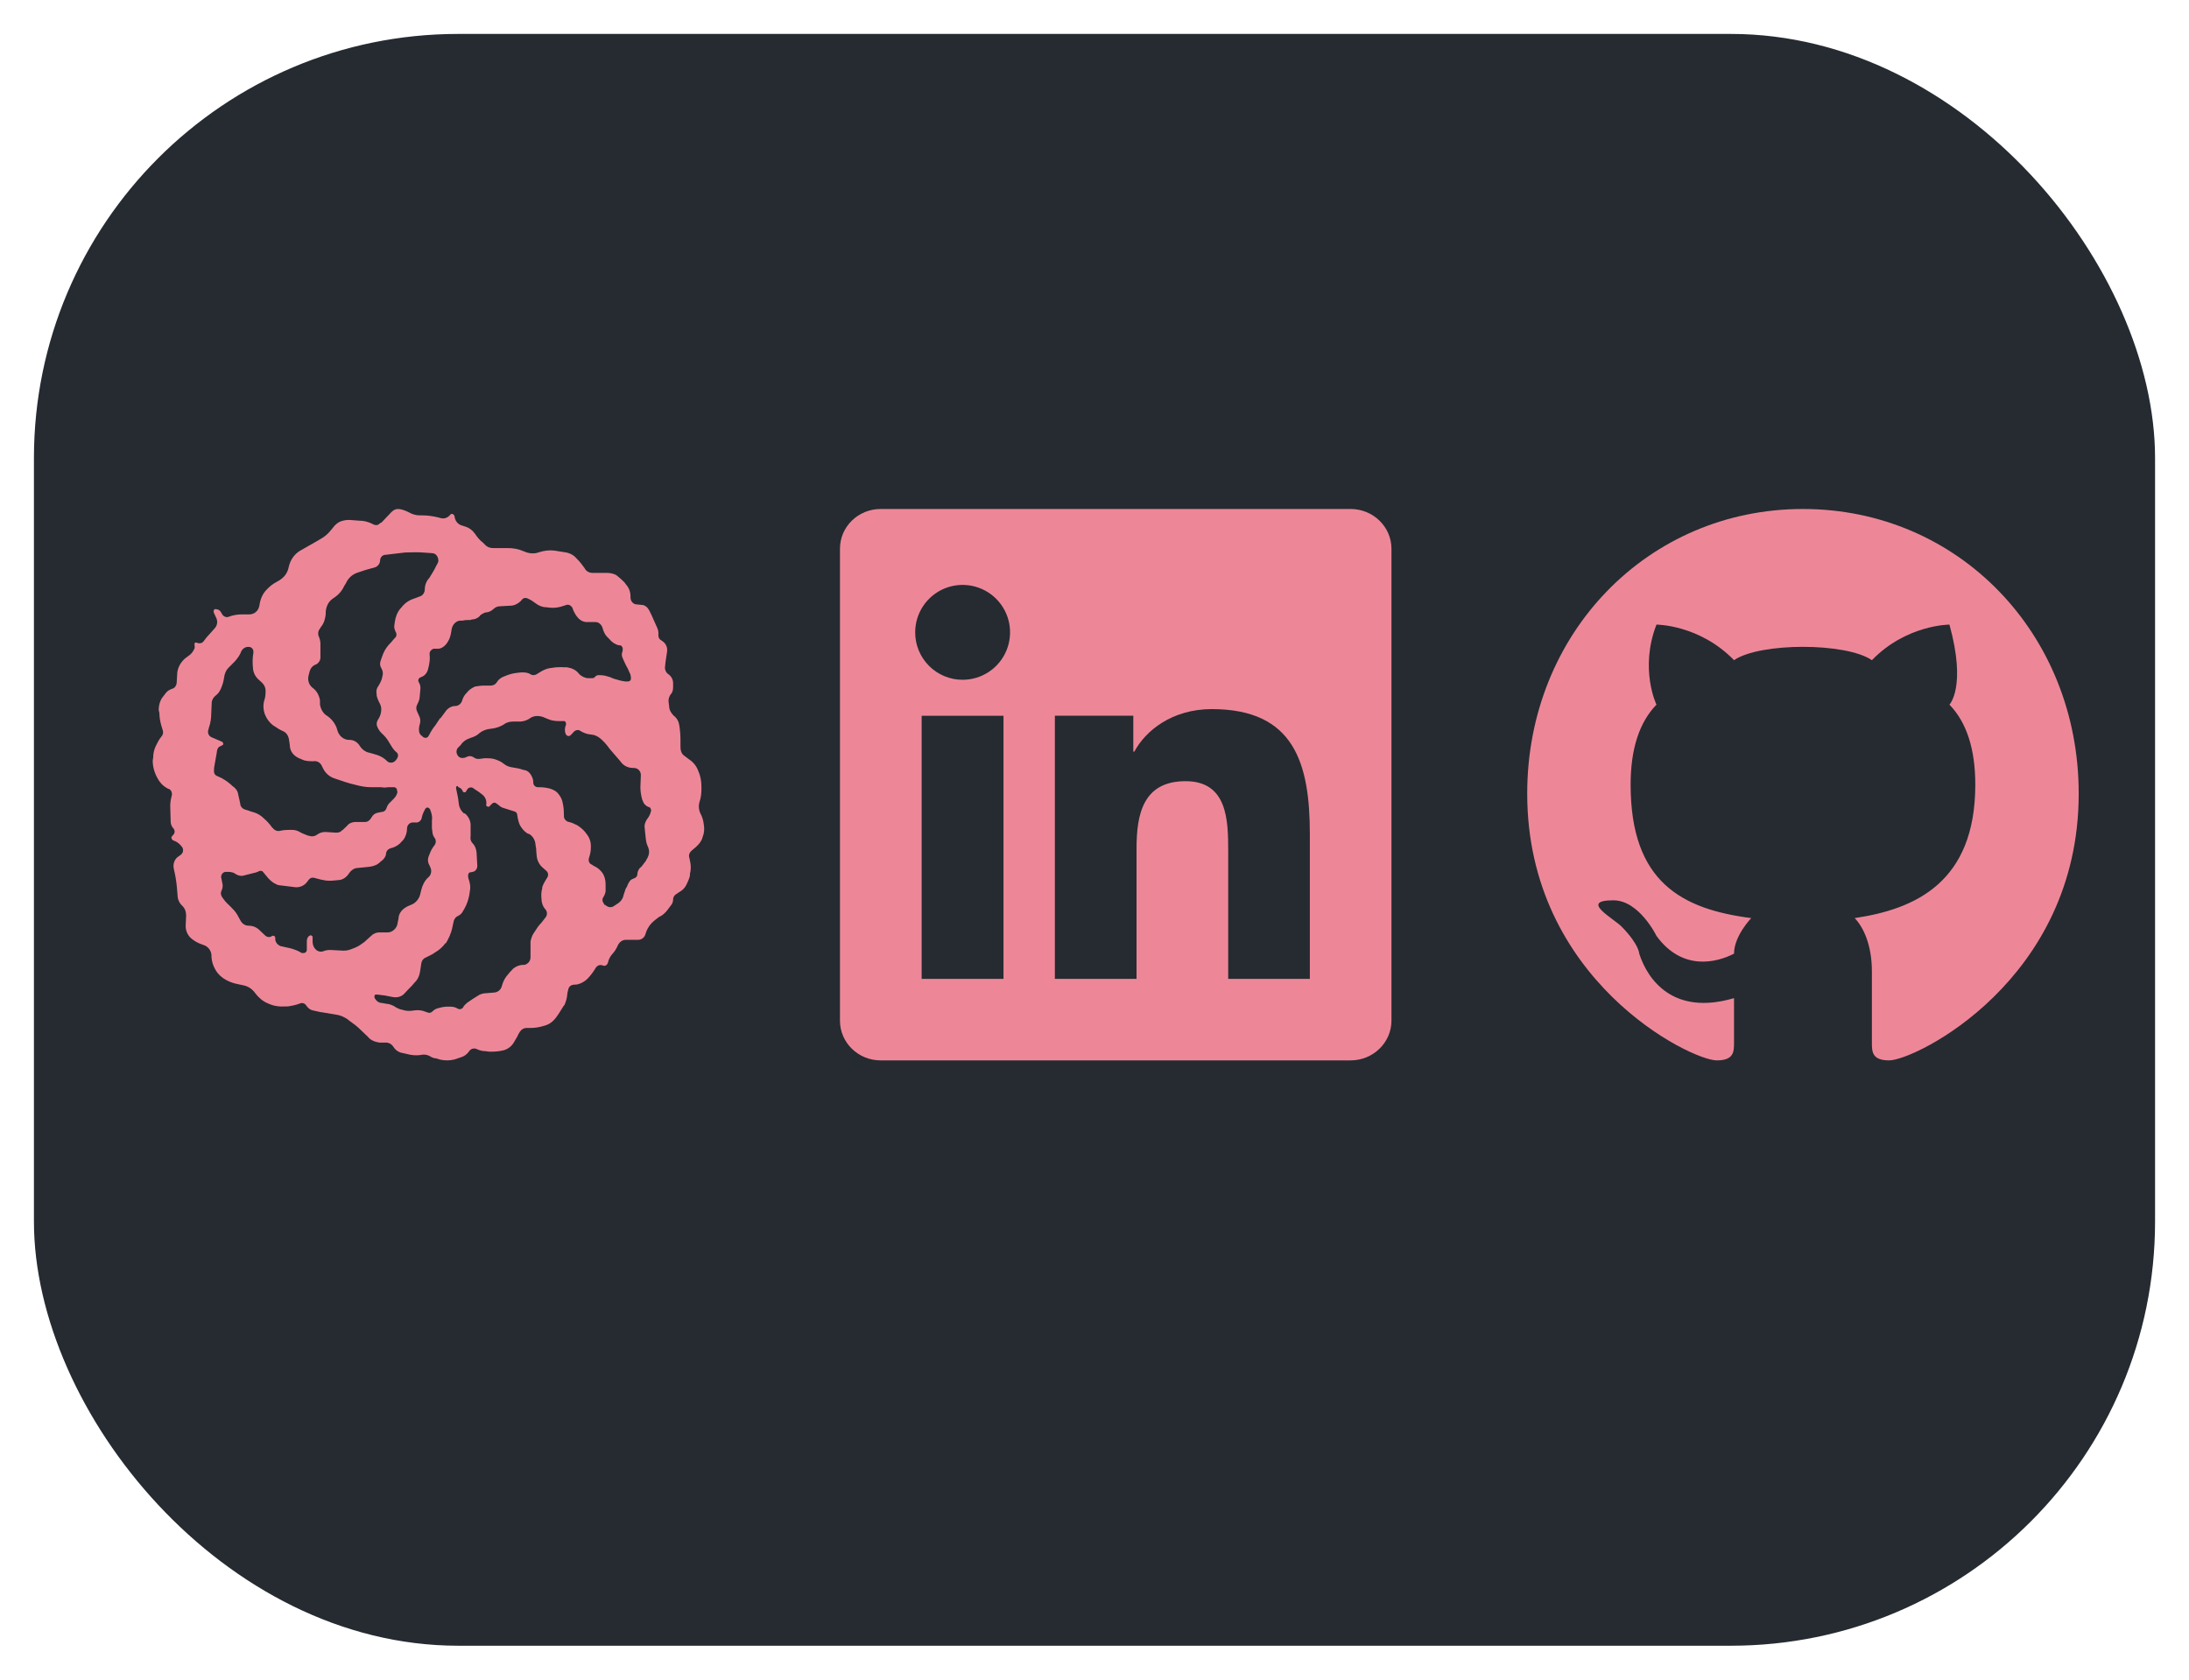 <svg width="258" height="198" viewBox="0 0 258 198" fill="none" xmlns="http://www.w3.org/2000/svg">
<g filter="url(#filter0_d)">
<rect x="4" width="250" height="190" rx="50" fill="#0E151B" fill-opacity="0.9"/>
</g>
<path d="M19.901 93.016L19.683 92.907C19.195 92.633 18.814 92.223 18.543 91.704C18.163 90.993 18 90.337 18 89.653L18.054 89.297C18.054 88.751 18.19 88.258 18.434 87.794L18.652 87.383C18.76 87.165 18.923 86.973 19.059 86.782C19.222 86.591 19.249 86.344 19.195 86.126L19.059 85.688C18.896 85.141 18.787 84.595 18.787 84.048L18.706 83.72C18.706 83.118 18.869 82.517 19.249 82.079L19.52 81.724C19.71 81.45 20.009 81.286 20.335 81.177C20.607 81.095 20.797 80.821 20.824 80.493L20.878 79.564C20.878 78.825 21.231 78.142 21.774 77.65L22.426 77.157C22.561 77.021 22.697 76.884 22.806 76.665C22.941 76.501 22.969 76.282 22.941 76.118C22.887 75.845 22.941 75.763 23.077 75.736C23.512 75.9 23.783 75.845 23.973 75.626L24.326 75.161L25.304 74.068C25.444 73.917 25.539 73.728 25.577 73.525C25.616 73.322 25.596 73.112 25.521 72.919L25.195 72.208C25.141 72.044 25.195 71.853 25.331 71.798C25.684 71.798 25.928 71.935 26.037 72.154L26.145 72.345C26.308 72.673 26.688 72.837 26.96 72.701C27.557 72.482 28.046 72.427 28.507 72.427H29.376C29.974 72.427 30.462 72.017 30.571 71.388C30.679 70.623 30.951 70.021 31.331 69.611C31.738 69.146 32.2 68.791 32.743 68.517C33.449 68.134 33.883 67.588 34.019 66.877C34.209 66.002 34.671 65.373 35.295 64.963L37.358 63.787L37.956 63.431C38.309 63.213 38.635 62.939 38.906 62.611L39.449 61.955C39.721 61.682 39.992 61.49 40.318 61.408C40.589 61.326 40.97 61.271 41.295 61.299L42.381 61.381C42.924 61.381 43.359 61.517 43.793 61.709L44.065 61.846C44.336 61.955 44.608 61.9 44.743 61.709L44.988 61.572L46.155 60.342C46.427 60.068 46.753 59.959 47.106 60.014C47.459 60.068 47.812 60.205 48.137 60.369C48.626 60.642 49.033 60.752 49.495 60.752H49.766C50.364 60.752 50.961 60.834 51.558 60.971L51.966 61.08C52.373 61.189 52.78 61.025 53.052 60.697C53.133 60.56 53.323 60.533 53.432 60.642C53.513 60.697 53.54 60.752 53.568 60.834C53.622 61.381 53.948 61.791 54.382 61.928L54.816 62.064C55.276 62.203 55.677 62.492 55.957 62.885C56.228 63.295 56.554 63.705 56.934 63.978L57.206 64.252C57.477 64.525 57.857 64.635 58.237 64.607H59.839C60.491 64.607 61.115 64.717 61.74 64.99C62.337 65.263 62.962 65.318 63.532 65.099C64.129 64.908 64.754 64.826 65.378 64.908L66.546 65.099C67.089 65.154 67.632 65.427 67.957 65.838L68.093 65.974C68.365 66.248 68.636 66.603 68.908 66.986C69.071 67.341 69.451 67.533 69.831 67.533H71.514C71.921 67.533 72.329 67.615 72.654 67.806C73.007 68.08 73.306 68.353 73.578 68.627L73.849 68.982C74.175 69.365 74.338 69.884 74.311 70.431C74.311 70.869 74.636 71.251 75.071 71.251L75.614 71.306C75.994 71.306 76.32 71.58 76.51 71.935L76.781 72.482L77.487 74.068C77.596 74.341 77.623 74.615 77.596 74.833C77.596 75.107 77.677 75.326 77.868 75.435L78.139 75.626C78.492 75.9 78.682 76.31 78.628 76.775L78.438 78.06L78.383 78.607C78.329 78.88 78.465 79.236 78.709 79.427C79.116 79.7 79.306 80.056 79.334 80.466V81.013C79.334 81.286 79.279 81.614 79.062 81.833C78.899 82.052 78.791 82.325 78.791 82.653L78.872 83.282C78.872 83.72 79.144 84.102 79.415 84.376C79.795 84.649 80.012 85.087 80.067 85.524C80.175 86.208 80.202 86.755 80.202 87.302V87.93C80.202 88.149 80.202 88.368 80.284 88.587C80.338 88.778 80.474 88.969 80.637 89.079L81.18 89.489C81.723 89.844 82.103 90.309 82.32 90.938C82.592 91.54 82.673 92.168 82.673 92.797V93.016C82.673 93.508 82.619 94.028 82.456 94.493C82.317 94.943 82.346 95.429 82.537 95.86C82.755 96.243 82.89 96.68 82.945 97.145C83.053 97.692 82.999 98.239 82.809 98.676L82.755 98.867C82.619 99.195 82.402 99.496 82.13 99.742C81.859 100.016 81.587 100.18 81.424 100.371C81.261 100.535 81.153 100.809 81.234 101.055L81.316 101.438C81.451 101.984 81.451 102.531 81.316 103.023V103.242C81.207 103.652 81.044 104.008 80.881 104.336C80.691 104.691 80.42 104.965 80.067 105.156L79.659 105.43C79.559 105.494 79.477 105.583 79.42 105.688C79.363 105.793 79.333 105.911 79.334 106.031C79.334 106.305 79.225 106.578 79.062 106.742L78.655 107.289C78.383 107.644 78.03 107.945 77.65 108.109C77.27 108.383 76.944 108.656 76.7 108.929C76.428 109.258 76.211 109.64 76.103 110.023C75.994 110.515 75.614 110.789 75.207 110.789H73.74C73.36 110.789 73.007 111.062 72.845 111.39C72.654 111.828 72.464 112.129 72.22 112.402C71.957 112.677 71.77 113.016 71.677 113.386C71.623 113.714 71.351 113.933 71.08 113.824C70.727 113.66 70.374 113.824 70.211 114.097C69.885 114.644 69.559 115.054 69.206 115.41L69.016 115.574C68.663 115.847 68.202 116.066 67.794 116.066C67.306 116.066 67.061 116.285 66.98 116.613C66.898 116.886 66.844 117.242 66.817 117.542C66.763 117.87 66.654 118.171 66.546 118.445L66.41 118.609C66.138 119.019 65.921 119.429 65.65 119.784L65.541 119.948C65.188 120.413 64.727 120.769 64.183 120.905C63.606 121.097 63 121.189 62.392 121.179H62.011C61.74 121.179 61.468 121.343 61.278 121.616L61.115 121.89L60.953 122.218L60.6 122.819C60.328 123.312 59.921 123.64 59.378 123.804C58.835 123.94 58.21 123.995 57.64 123.968L57.206 123.913C56.826 123.913 56.473 123.804 56.12 123.64C55.848 123.53 55.468 123.64 55.305 123.913C55.034 124.296 54.708 124.515 54.355 124.624L53.54 124.897C52.997 125.034 52.4 125.034 51.83 124.897L51.395 124.761C51.124 124.761 50.852 124.624 50.635 124.487C50.385 124.355 50.102 124.298 49.821 124.323L49.468 124.378C48.925 124.433 48.436 124.378 47.947 124.241L47.214 124.077C46.88 123.967 46.592 123.745 46.4 123.448C46.317 123.298 46.2 123.17 46.058 123.075C45.917 122.98 45.754 122.921 45.585 122.901H44.716C44.173 122.819 43.685 122.628 43.359 122.218L42.273 121.179L41.893 120.851L41.295 120.413L40.942 120.14C40.535 119.866 40.046 119.648 39.531 119.593L37.901 119.32C37.739 119.32 37.63 119.265 37.467 119.238L36.843 119.101C36.571 119.046 36.3 118.827 36.11 118.554C35.947 118.281 35.648 118.171 35.377 118.281C34.834 118.499 34.399 118.554 33.965 118.636H33.584C32.879 118.691 32.227 118.581 31.575 118.281C30.924 118.007 30.489 117.597 30.082 117.078C29.756 116.613 29.268 116.257 28.67 116.148L27.91 115.984C27.367 115.874 26.824 115.656 26.335 115.328C25.792 114.945 25.521 114.589 25.304 114.152C25.086 113.742 24.951 113.277 24.923 112.785V112.566C24.9 112.297 24.797 112.041 24.627 111.832C24.458 111.622 24.23 111.468 23.973 111.39C23.349 111.199 22.887 110.925 22.48 110.57C22.289 110.387 22.138 110.166 22.035 109.921C21.932 109.677 21.88 109.414 21.883 109.148L21.937 107.945C21.937 107.48 21.801 107.07 21.475 106.769C21.147 106.465 20.951 106.043 20.932 105.594L20.851 104.609C20.786 103.891 20.668 103.178 20.498 102.477C20.335 101.848 20.579 101.219 21.095 100.918L21.285 100.781C21.557 100.59 21.665 100.235 21.502 99.906L21.285 99.633C21.062 99.387 20.782 99.199 20.471 99.086C20.253 99.031 20.199 98.813 20.199 98.676L20.471 98.348C20.634 98.156 20.607 97.856 20.471 97.692C20.268 97.486 20.143 97.215 20.118 96.926L20.064 95.012C20.064 94.629 20.118 94.246 20.226 93.864C20.335 93.536 20.226 93.153 19.901 92.989V93.016ZM46.78 89.407C46.97 89.216 46.943 88.86 46.78 88.723C46.529 88.518 46.317 88.268 46.155 87.985L45.884 87.548C45.695 87.204 45.457 86.891 45.178 86.618L45.124 86.563C44.858 86.34 44.644 86.06 44.499 85.743C44.363 85.47 44.363 85.196 44.499 84.923L44.662 84.649C44.825 84.376 44.934 83.993 44.934 83.665V83.556C44.934 83.282 44.825 83.009 44.662 82.735C44.553 82.517 44.445 82.243 44.391 81.97V81.806C44.309 81.478 44.391 81.122 44.608 80.849C44.825 80.493 44.988 80.165 45.069 79.755V79.7C45.178 79.427 45.124 79.071 44.961 78.798C44.798 78.525 44.743 78.251 44.852 77.923L45.042 77.376C45.205 76.884 45.449 76.447 45.775 76.064L46.155 75.654L46.427 75.326L46.59 75.161C46.753 74.997 46.78 74.724 46.644 74.505C46.508 74.232 46.427 73.958 46.481 73.685L46.535 73.302C46.617 72.755 46.807 72.208 47.16 71.771L47.269 71.662C47.676 71.115 48.192 70.759 48.789 70.568L49.522 70.294C49.848 70.185 50.065 69.83 50.065 69.474C50.065 69.037 50.201 68.654 50.445 68.299L50.581 68.162C50.852 67.697 51.178 67.232 51.395 66.74L51.586 66.385C51.64 66.302 51.667 66.193 51.667 66.111C51.667 65.646 51.395 65.236 50.961 65.209L49.766 65.127C49.088 65.072 48.409 65.127 47.757 65.127L45.449 65.4C45.096 65.4 44.825 65.674 44.798 66.056C44.798 66.439 44.526 66.767 44.2 66.877L43.223 67.15L42.952 67.232L42.137 67.505C41.54 67.697 41.051 68.134 40.779 68.736L40.562 69.091C40.291 69.693 39.829 70.185 39.259 70.54C38.716 70.896 38.444 71.47 38.39 72.126V72.4C38.336 72.947 38.173 73.493 37.847 73.876L37.712 74.095C37.494 74.368 37.44 74.724 37.576 75.025C37.712 75.353 37.793 75.708 37.766 76.064V77.513C37.766 77.896 37.494 78.224 37.223 78.333C36.843 78.47 36.598 78.771 36.49 79.153L36.354 79.7C36.245 80.247 36.435 80.794 36.897 81.122C37.331 81.45 37.603 81.942 37.712 82.544V83.036C37.793 83.583 38.092 84.13 38.58 84.403C39.069 84.731 39.449 85.224 39.666 85.77L39.802 86.208C40.019 86.809 40.508 87.165 41.051 87.219H41.214C41.703 87.219 42.137 87.493 42.408 87.93C42.68 88.368 43.114 88.669 43.603 88.751L44.363 88.969C44.825 89.106 45.259 89.352 45.612 89.708L45.667 89.762C45.938 89.981 46.373 89.954 46.617 89.653L46.807 89.434L46.78 89.407ZM49.875 86.891C50.147 87.055 50.418 86.973 50.527 86.727L50.608 86.591C50.798 86.208 51.042 85.825 51.314 85.497L51.857 84.677C51.938 84.677 51.966 84.622 51.993 84.567L52.644 83.692C52.916 83.419 53.242 83.228 53.622 83.228C53.975 83.228 54.273 83.036 54.436 82.681C54.545 82.298 54.708 81.942 55.034 81.642L55.169 81.478C55.441 81.204 55.712 81.067 55.984 80.931C56.337 80.876 56.663 80.821 56.989 80.821H57.803C58.129 80.821 58.4 80.685 58.563 80.411C58.726 80.138 58.971 79.946 59.242 79.81L59.514 79.7C59.948 79.509 60.437 79.372 60.925 79.317L61.468 79.263C61.794 79.263 62.147 79.263 62.473 79.454C62.745 79.646 63.097 79.618 63.369 79.4L63.559 79.29C63.966 79.017 64.428 78.798 64.916 78.743H64.971C65.514 78.634 66.003 78.634 66.546 78.661H66.817C67.36 78.743 67.822 78.935 68.175 79.345L68.256 79.454C68.528 79.728 68.962 79.946 69.342 79.946H69.804C69.939 79.946 70.075 79.892 70.157 79.755C70.238 79.673 70.374 79.591 70.51 79.591H70.781C71.161 79.591 71.514 79.7 71.867 79.81L72.329 80.001C72.763 80.138 73.225 80.275 73.686 80.329H74.012C74.229 80.329 74.365 80.192 74.365 80.001C74.365 79.728 74.311 79.454 74.175 79.236L73.985 78.798C73.768 78.442 73.605 78.06 73.442 77.704L73.388 77.568C73.252 77.294 73.252 77.021 73.388 76.747V76.611C73.416 76.502 73.404 76.386 73.354 76.286C73.304 76.185 73.219 76.106 73.116 76.064H72.899C72.47 75.937 72.09 75.679 71.813 75.326L71.541 75.052C71.27 74.779 71.107 74.368 70.998 73.958C70.863 73.603 70.564 73.329 70.184 73.329H69.043C68.844 73.302 68.653 73.235 68.481 73.131C68.308 73.028 68.158 72.891 68.039 72.728L67.93 72.591C67.74 72.318 67.577 71.99 67.469 71.662C67.333 71.388 67.034 71.224 66.763 71.306L66.437 71.415C65.894 71.607 65.351 71.689 64.808 71.634L64.374 71.58C63.912 71.58 63.477 71.388 63.125 71.115L62.853 70.923C62.636 70.759 62.419 70.65 62.174 70.54C61.903 70.431 61.686 70.486 61.523 70.677L61.387 70.841C61.115 71.115 60.735 71.334 60.355 71.388L58.889 71.47C58.618 71.47 58.346 71.607 58.156 71.798C57.939 71.99 57.694 72.126 57.423 72.181H57.369C57.097 72.181 56.826 72.373 56.554 72.564V72.619C56.283 72.892 55.93 73.029 55.577 73.029L55.468 73.083C55.142 73.083 54.816 73.083 54.491 73.165H54.165C53.703 73.247 53.35 73.63 53.242 74.122L53.133 74.751C53.048 75.181 52.862 75.585 52.59 75.927C52.319 76.255 51.993 76.474 51.586 76.474H51.124C50.852 76.529 50.581 76.829 50.635 77.157C50.69 77.622 50.635 78.032 50.554 78.442L50.445 78.907C50.337 79.317 50.065 79.646 49.712 79.782L49.549 79.864H49.495C49.332 79.974 49.223 80.22 49.359 80.411C49.522 80.685 49.576 80.958 49.549 81.231L49.468 82.106C49.468 82.434 49.332 82.735 49.196 83.009C49.033 83.282 49.033 83.556 49.142 83.829L49.413 84.43C49.549 84.704 49.576 84.977 49.495 85.305C49.413 85.579 49.359 85.852 49.386 86.126C49.386 86.399 49.549 86.673 49.766 86.782L49.821 86.837L49.875 86.891ZM71.324 106.66C71.596 106.933 72.003 107.043 72.329 106.824L72.872 106.469C73.143 106.277 73.36 106.004 73.469 105.648V105.594L73.74 104.773L73.903 104.5L74.012 104.227L74.121 104.035C74.229 103.816 74.392 103.652 74.664 103.57L74.772 103.516C74.99 103.461 75.125 103.242 75.125 103.023C75.125 102.75 75.261 102.531 75.397 102.34L75.614 102.148L76.157 101.438V101.383C76.32 101.164 76.428 100.918 76.483 100.645C76.537 100.371 76.483 100.098 76.374 99.824L76.32 99.715C76.222 99.489 76.158 99.249 76.13 99.004L76.048 98.239L75.967 97.418C75.967 97.145 76.076 96.871 76.238 96.598C76.425 96.369 76.572 96.11 76.673 95.832V95.723L76.727 95.668C76.781 95.395 76.646 95.121 76.401 95.121C76.13 94.985 75.858 94.766 75.777 94.438L75.695 94.274C75.56 93.782 75.478 93.29 75.478 92.797L75.532 91.43V91.348C75.532 91.24 75.511 91.134 75.471 91.034C75.43 90.935 75.37 90.844 75.294 90.768C75.218 90.692 75.129 90.632 75.03 90.59C74.931 90.549 74.825 90.528 74.718 90.528H74.664C74.121 90.528 73.686 90.364 73.306 89.981L73.089 89.708L72.546 89.079L71.84 88.258C71.569 87.876 71.297 87.548 70.944 87.219C70.672 86.946 70.265 86.673 69.858 86.618L69.315 86.536C69.043 86.481 68.691 86.344 68.392 86.153C68.175 85.989 67.849 86.044 67.632 86.263L67.279 86.645L67.116 86.755C66.926 86.809 66.736 86.7 66.654 86.481C66.536 86.141 66.556 85.768 66.709 85.442V85.278C66.709 85.087 66.546 84.95 66.383 85.005H65.948C65.46 85.005 64.971 84.95 64.509 84.731L64.238 84.622C63.959 84.482 63.653 84.407 63.342 84.403C63.07 84.403 62.799 84.458 62.527 84.622L62.419 84.704C62.093 84.923 61.713 85.032 61.333 85.059H60.437C60.029 85.059 59.622 85.196 59.351 85.415C58.998 85.634 58.617 85.77 58.21 85.852L57.477 85.962C57.151 86.044 56.798 86.18 56.5 86.427C56.228 86.7 55.848 86.864 55.495 86.973L55.359 87.028C54.914 87.166 54.53 87.456 54.273 87.848L53.948 88.177C53.855 88.303 53.805 88.457 53.805 88.614C53.805 88.771 53.855 88.925 53.948 89.051C54.111 89.325 54.436 89.407 54.762 89.325L55.169 89.161C55.387 89.079 55.631 89.161 55.821 89.27C55.984 89.407 56.228 89.489 56.473 89.462L57.151 89.379C57.532 89.379 57.912 89.379 58.292 89.489C58.699 89.626 59.052 89.762 59.378 90.036C59.704 90.309 60.056 90.418 60.464 90.473C60.871 90.528 61.278 90.61 61.658 90.747L61.93 90.801C62.202 90.883 62.419 91.075 62.582 91.348C62.717 91.567 62.853 91.895 62.853 92.168V92.251C62.853 92.579 63.125 92.797 63.396 92.797H63.559C63.993 92.797 64.455 92.852 64.916 92.989L65.107 93.071C65.378 93.18 65.65 93.344 65.84 93.618C66.057 93.891 66.193 94.165 66.274 94.438L66.356 94.821C66.437 95.231 66.464 95.641 66.464 96.079V96.215C66.464 96.489 66.654 96.762 66.953 96.871C67.224 96.926 67.55 97.035 67.849 97.2L67.985 97.254C68.338 97.473 68.691 97.746 68.962 98.075L69.098 98.266C69.451 98.676 69.641 99.195 69.641 99.715V99.906C69.641 100.317 69.559 100.727 69.424 101.109C69.315 101.438 69.424 101.82 69.776 101.93L69.967 102.066C70.374 102.231 70.727 102.531 70.998 102.887C71.27 103.297 71.378 103.762 71.378 104.254V105.074C71.324 105.348 71.243 105.566 71.107 105.758C70.971 105.949 70.971 106.223 71.107 106.414L71.27 106.687L71.324 106.66ZM53.948 92.661H53.893C53.785 92.661 53.73 92.797 53.758 92.934L53.866 93.481C53.975 93.918 54.029 94.356 54.083 94.793C54.138 95.231 54.355 95.614 54.681 95.887H54.789C55.197 96.215 55.441 96.707 55.468 97.2V98.567C55.414 98.84 55.468 99.114 55.631 99.332L55.767 99.469C56.038 99.797 56.147 100.18 56.174 100.563L56.255 102.066C56.255 102.422 56.038 102.723 55.712 102.777L55.441 102.832C55.251 102.832 55.169 103.051 55.169 103.242C55.169 103.461 55.251 103.707 55.332 103.926V103.98C55.414 104.254 55.441 104.527 55.414 104.801L55.305 105.539C55.197 106.086 55.034 106.578 54.762 107.07L54.572 107.398C54.458 107.637 54.266 107.83 54.029 107.945C53.758 108.054 53.568 108.273 53.486 108.547L53.269 109.531C53.133 110.078 52.889 110.625 52.563 111.172H52.509C52.183 111.609 51.776 111.992 51.287 112.265L50.961 112.484L50.147 112.894C49.875 113.003 49.712 113.25 49.658 113.55L49.522 114.453C49.441 114.999 49.251 115.464 48.87 115.82L48.517 116.23L48.11 116.64L47.703 117.078C47.377 117.46 46.888 117.624 46.345 117.542L45.368 117.351L44.472 117.242H44.228C44.119 117.351 44.092 117.515 44.173 117.679C44.363 118.007 44.662 118.226 44.988 118.226L45.585 118.335C45.857 118.335 46.182 118.472 46.454 118.609C46.725 118.8 46.997 118.937 47.323 119.019H47.377C47.73 119.156 48.11 119.183 48.463 119.156L48.87 119.101C49.332 119.046 49.766 119.101 50.147 119.265L50.472 119.374C50.608 119.429 50.825 119.374 50.961 119.238C51.124 119.074 51.287 118.964 51.504 118.882L51.721 118.827C52.074 118.718 52.427 118.663 52.807 118.663H53.025C53.35 118.663 53.649 118.718 53.92 118.882L54.029 118.937C54.219 119.019 54.436 118.937 54.572 118.773C54.654 118.581 54.844 118.39 55.034 118.226L55.712 117.761L56.147 117.488L56.364 117.351C56.636 117.16 57.016 117.078 57.342 117.078L58.319 116.995C58.699 116.941 59.025 116.667 59.133 116.285C59.242 115.874 59.405 115.464 59.676 115.109C59.948 114.753 60.219 114.453 60.491 114.179C60.844 113.906 61.197 113.769 61.577 113.742H61.794C62.229 113.66 62.554 113.25 62.527 112.812V110.98C62.582 110.707 62.69 110.351 62.853 110.078L63.396 109.258L63.613 108.984C63.776 108.847 63.885 108.656 64.075 108.437L64.346 108.082C64.431 107.949 64.472 107.793 64.462 107.635C64.452 107.478 64.393 107.328 64.292 107.207C64.021 106.933 63.885 106.551 63.831 106.168V106.058C63.776 105.621 63.776 105.156 63.912 104.691V104.555C64.048 104.199 64.238 103.844 64.455 103.516C64.672 103.242 64.645 102.859 64.374 102.641L63.912 102.231C63.539 101.891 63.307 101.422 63.26 100.918L63.206 100.371C63.206 100.207 63.206 100.016 63.152 99.824L63.097 99.414C63.065 99.192 62.985 98.979 62.863 98.79C62.741 98.601 62.58 98.441 62.392 98.32L62.202 98.266C61.93 98.102 61.658 97.856 61.441 97.528C61.224 97.254 61.115 96.871 61.034 96.489L60.953 96.024C60.953 95.86 60.844 95.75 60.681 95.668L60.247 95.532L59.378 95.258C59.106 95.204 58.835 94.985 58.645 94.793H58.59C58.558 94.746 58.516 94.706 58.466 94.676C58.417 94.647 58.362 94.629 58.305 94.624C58.248 94.619 58.19 94.626 58.136 94.646C58.082 94.666 58.033 94.698 57.993 94.739L57.722 95.012C57.667 95.094 57.613 95.121 57.532 95.094C57.369 95.094 57.26 94.957 57.314 94.821C57.344 94.605 57.317 94.386 57.236 94.184C57.155 93.983 57.023 93.806 56.853 93.672L56.5 93.399L55.685 92.852C55.468 92.77 55.142 92.852 55.034 93.126L54.925 93.29C54.925 93.344 54.844 93.371 54.816 93.399C54.708 93.399 54.545 93.399 54.545 93.262L54.464 93.126C54.382 92.961 54.192 92.852 54.029 92.797L53.948 92.661ZM50.69 95.395L50.554 95.258C50.418 95.149 50.282 95.176 50.147 95.313C49.956 95.641 49.794 95.996 49.712 96.352V96.407C49.631 96.762 49.305 97.008 48.979 96.953H48.653C48.273 96.953 47.974 97.281 47.974 97.664C47.974 98.156 47.812 98.649 47.513 99.031L47.35 99.195C47.078 99.551 46.671 99.797 46.264 99.934L46.047 99.988C45.775 100.07 45.558 100.262 45.504 100.59C45.504 100.863 45.341 101.137 45.124 101.356L44.852 101.574C44.526 101.93 44.038 102.121 43.549 102.176L42.191 102.313C41.757 102.313 41.377 102.586 41.105 102.996C40.834 103.406 40.426 103.68 40.019 103.734L39.422 103.789C38.987 103.844 38.526 103.844 38.064 103.734L37.793 103.68L37.06 103.488C36.788 103.406 36.571 103.488 36.408 103.68L36.137 104.035C35.971 104.23 35.761 104.382 35.525 104.477C35.288 104.572 35.032 104.608 34.779 104.582L33.014 104.363C32.743 104.363 32.526 104.227 32.281 104.09C32.01 103.926 31.82 103.734 31.63 103.543L30.951 102.723C30.869 102.668 30.734 102.641 30.598 102.668L30.218 102.832L28.697 103.215C28.426 103.297 28.073 103.215 27.801 103.051C27.53 102.832 27.204 102.777 26.878 102.777H26.525C26.2 102.859 25.982 103.215 26.091 103.543L26.2 104.09C26.281 104.363 26.254 104.691 26.118 104.965C25.982 105.238 26.009 105.512 26.2 105.785L26.362 106.004C26.58 106.332 26.905 106.605 27.177 106.879C27.448 107.152 27.72 107.426 27.937 107.781L28.344 108.519C28.562 108.902 28.887 109.121 29.322 109.121C29.729 109.121 30.136 109.258 30.462 109.531L31.277 110.297C31.494 110.488 31.82 110.515 32.037 110.351L32.173 110.297C32.336 110.297 32.444 110.406 32.444 110.57V110.707C32.444 111.062 32.716 111.39 33.069 111.527L34.291 111.8C34.725 111.937 35.159 112.074 35.566 112.347H35.784C36.001 112.347 36.191 112.156 36.164 111.91V110.953C36.164 110.679 36.273 110.406 36.49 110.297L36.625 110.242C36.761 110.297 36.897 110.406 36.843 110.515V110.98C36.843 111.336 36.951 111.664 37.196 111.91C37.467 112.183 37.82 112.238 38.119 112.129C38.444 111.992 38.77 111.964 39.123 111.992L40.128 112.046C40.617 112.101 41.078 112.046 41.485 111.855C41.974 111.691 42.381 111.472 42.761 111.172L42.924 111.062L43.739 110.324C44.01 110.05 44.363 109.914 44.689 109.914H45.775C46.318 109.859 46.807 109.367 46.861 108.82L46.97 108.273C46.97 107.918 47.133 107.59 47.377 107.316C47.649 107.043 47.92 106.879 48.192 106.769L48.517 106.633C48.979 106.441 49.332 106.031 49.495 105.539L49.658 104.883C49.794 104.336 50.065 103.789 50.472 103.434L50.527 103.379C50.852 103.105 50.907 102.559 50.69 102.176L50.608 101.984C50.514 101.83 50.458 101.655 50.444 101.475C50.429 101.294 50.458 101.113 50.527 100.945C50.662 100.563 50.798 100.235 51.015 99.906L51.287 99.524C51.395 99.305 51.395 98.977 51.233 98.785C51.063 98.566 50.968 98.297 50.961 98.02L50.907 97.637V96.707C50.961 96.434 50.907 96.078 50.825 95.805L50.717 95.477L50.69 95.395ZM46.807 93.317V93.235C46.807 92.961 46.644 92.797 46.427 92.797H45.721C45.449 92.852 45.178 92.852 44.961 92.797H43.739C43.114 92.797 42.517 92.688 41.92 92.524L41.268 92.36L40.725 92.196L39.503 91.786C39.191 91.695 38.901 91.538 38.653 91.326C38.405 91.114 38.205 90.851 38.064 90.555L37.929 90.282C37.848 90.09 37.704 89.931 37.522 89.831C37.339 89.732 37.128 89.698 36.924 89.735C36.462 89.735 36.001 89.735 35.566 89.516L35.241 89.379C34.616 89.106 34.155 88.559 34.155 87.821L34.046 87.083C33.965 86.7 33.72 86.344 33.395 86.208C33.014 86.044 32.661 85.825 32.309 85.579L32.173 85.497C31.746 85.163 31.418 84.719 31.222 84.212L31.168 84.048C31.028 83.605 31.009 83.133 31.114 82.681L31.168 82.517C31.277 82.161 31.304 81.806 31.304 81.423C31.3 81.083 31.164 80.759 30.924 80.521L30.544 80.165C30.327 79.989 30.149 79.769 30.023 79.52C29.897 79.27 29.824 78.996 29.811 78.716C29.756 78.114 29.756 77.54 29.865 76.966V76.802C29.865 76.73 29.851 76.659 29.824 76.593C29.796 76.526 29.756 76.466 29.706 76.415C29.655 76.365 29.596 76.324 29.53 76.297C29.464 76.269 29.393 76.255 29.322 76.255H29.24C28.887 76.255 28.589 76.474 28.426 76.802C28.29 77.185 28.073 77.486 27.829 77.786L27.72 77.923L27.177 78.47L26.905 78.743C26.634 79.017 26.471 79.427 26.417 79.837C26.362 80.247 26.254 80.657 26.091 81.04L26.037 81.177C25.901 81.505 25.684 81.806 25.412 81.997C25.141 82.216 24.951 82.544 24.951 82.872L24.896 84.13C24.896 84.677 24.815 85.224 24.625 85.77L24.57 85.989C24.435 86.344 24.57 86.727 24.896 86.891L26.037 87.383L26.145 87.438C26.227 87.438 26.254 87.493 26.281 87.575C26.362 87.684 26.281 87.848 26.2 87.848L25.928 87.985C25.765 88.04 25.657 88.204 25.602 88.395L25.548 88.669V88.723L25.276 90.254C25.222 90.473 25.222 90.719 25.222 90.965C25.222 91.184 25.358 91.376 25.548 91.458L26.145 91.731C26.417 91.895 26.742 92.086 26.96 92.278L27.231 92.497C27.313 92.606 27.448 92.715 27.557 92.77L27.666 92.879C27.856 93.043 27.991 93.262 28.046 93.508L28.317 94.739C28.317 95.067 28.589 95.34 28.86 95.422L29.295 95.559C29.295 95.559 29.376 95.559 29.43 95.614L29.974 95.778C30.408 95.914 30.788 96.16 31.114 96.489C31.44 96.762 31.765 97.118 32.037 97.5L32.146 97.61C32.363 97.883 32.689 98.02 33.014 97.938C33.34 97.856 33.693 97.828 34.046 97.828H34.453C34.725 97.828 35.078 97.91 35.377 98.102C35.648 98.266 36.001 98.375 36.327 98.512H36.408C36.734 98.649 37.087 98.594 37.358 98.403C37.63 98.184 37.983 98.075 38.336 98.075L39.612 98.156C39.883 98.156 40.155 98.102 40.291 97.883H40.345L40.807 97.446L40.942 97.309C41.16 97.035 41.485 96.926 41.811 96.899H43.033C43.359 96.899 43.657 96.625 43.793 96.352C43.929 96.079 44.2 95.86 44.526 95.805L45.069 95.696C45.286 95.696 45.477 95.504 45.558 95.258C45.639 94.985 45.775 94.766 45.965 94.602L46.4 94.165C46.671 93.891 46.807 93.618 46.861 93.29L46.807 93.317Z" fill="#ED8798"/>
<path d="M154.372 115.392H144.758V100.307C144.758 96.71 144.683 92.087 139.731 92.087C134.717 92.087 133.954 95.989 133.954 100.041V115.39H124.328V84.372H133.574V88.603H133.698C134.99 86.16 138.132 83.59 142.82 83.59C152.572 83.59 154.382 90.011 154.382 98.359V115.39L154.372 115.392ZM113.452 80.133C112.718 80.133 111.99 79.989 111.311 79.707C110.633 79.426 110.016 79.013 109.497 78.493C108.978 77.974 108.566 77.356 108.286 76.677C108.006 75.998 107.863 75.27 107.864 74.535C107.866 73.429 108.195 72.349 108.81 71.43C109.425 70.511 110.299 69.795 111.322 69.373C112.344 68.951 113.468 68.841 114.553 69.058C115.637 69.275 116.633 69.808 117.414 70.591C118.195 71.374 118.727 72.37 118.942 73.455C119.157 74.54 119.045 75.664 118.621 76.685C118.197 77.707 117.48 78.579 116.56 79.193C115.64 79.807 114.558 80.134 113.452 80.133ZM118.275 115.392H108.628V84.374H118.275V115.392ZM159.198 60H103.794C101.147 60 99 62.094 99 64.686V120.314C99 122.906 101.147 125 103.794 125H159.188C161.831 125 164 122.906 164 120.314V64.686C164 62.094 161.831 60 159.188 60H159.198Z" fill="#ED8798"/>
<path d="M212.5 60C194.219 60 180 74.677 180 93.548C180 115.565 199.297 125 202.344 125C204.375 125 204.375 123.952 204.375 122.903V117.661C197.266 119.758 194.219 115.565 193.203 112.419C193.203 112.419 193.203 111.371 191.172 109.274C190.156 108.226 186.094 106.129 190.156 106.129C193.203 106.129 195.234 110.323 195.234 110.323C198.281 114.516 202.344 113.468 204.375 112.419C204.375 110.323 206.406 108.226 206.406 108.226C198.281 107.177 192.188 104.032 192.188 92.5C192.188 88.306 193.203 85.161 195.234 83.064C195.234 83.064 193.203 78.871 195.234 73.629C195.234 73.629 200.312 73.629 204.375 77.823C207.422 75.726 217.578 75.726 220.625 77.823C224.688 73.629 229.766 73.629 229.766 73.629C231.797 80.968 229.766 83.064 229.766 83.064C231.797 85.161 232.812 88.306 232.812 92.5C232.812 104.032 225.703 107.177 218.594 108.226C219.609 109.274 220.625 111.371 220.625 114.516V122.903C220.625 123.952 220.625 125 222.656 125C225.703 125 245 115.565 245 93.548C245 74.677 230.781 60 212.5 60Z" fill="#ED8798"/>
<defs>
<filter id="filter0_d" x="0" y="0" width="258" height="198" filterUnits="userSpaceOnUse" color-interpolation-filters="sRGB">
<feFlood flood-opacity="0" result="BackgroundImageFix"/>
<feColorMatrix in="SourceAlpha" type="matrix" values="0 0 0 0 0 0 0 0 0 0 0 0 0 0 0 0 0 0 127 0"/>
<feOffset dy="4"/>
<feGaussianBlur stdDeviation="2"/>
<feColorMatrix type="matrix" values="0 0 0 0 0 0 0 0 0 0 0 0 0 0 0 0 0 0 0.5 0"/>
<feBlend mode="normal" in2="BackgroundImageFix" result="effect1_dropShadow"/>
<feBlend mode="normal" in="SourceGraphic" in2="effect1_dropShadow" result="shape"/>
</filter>
</defs>
</svg>
